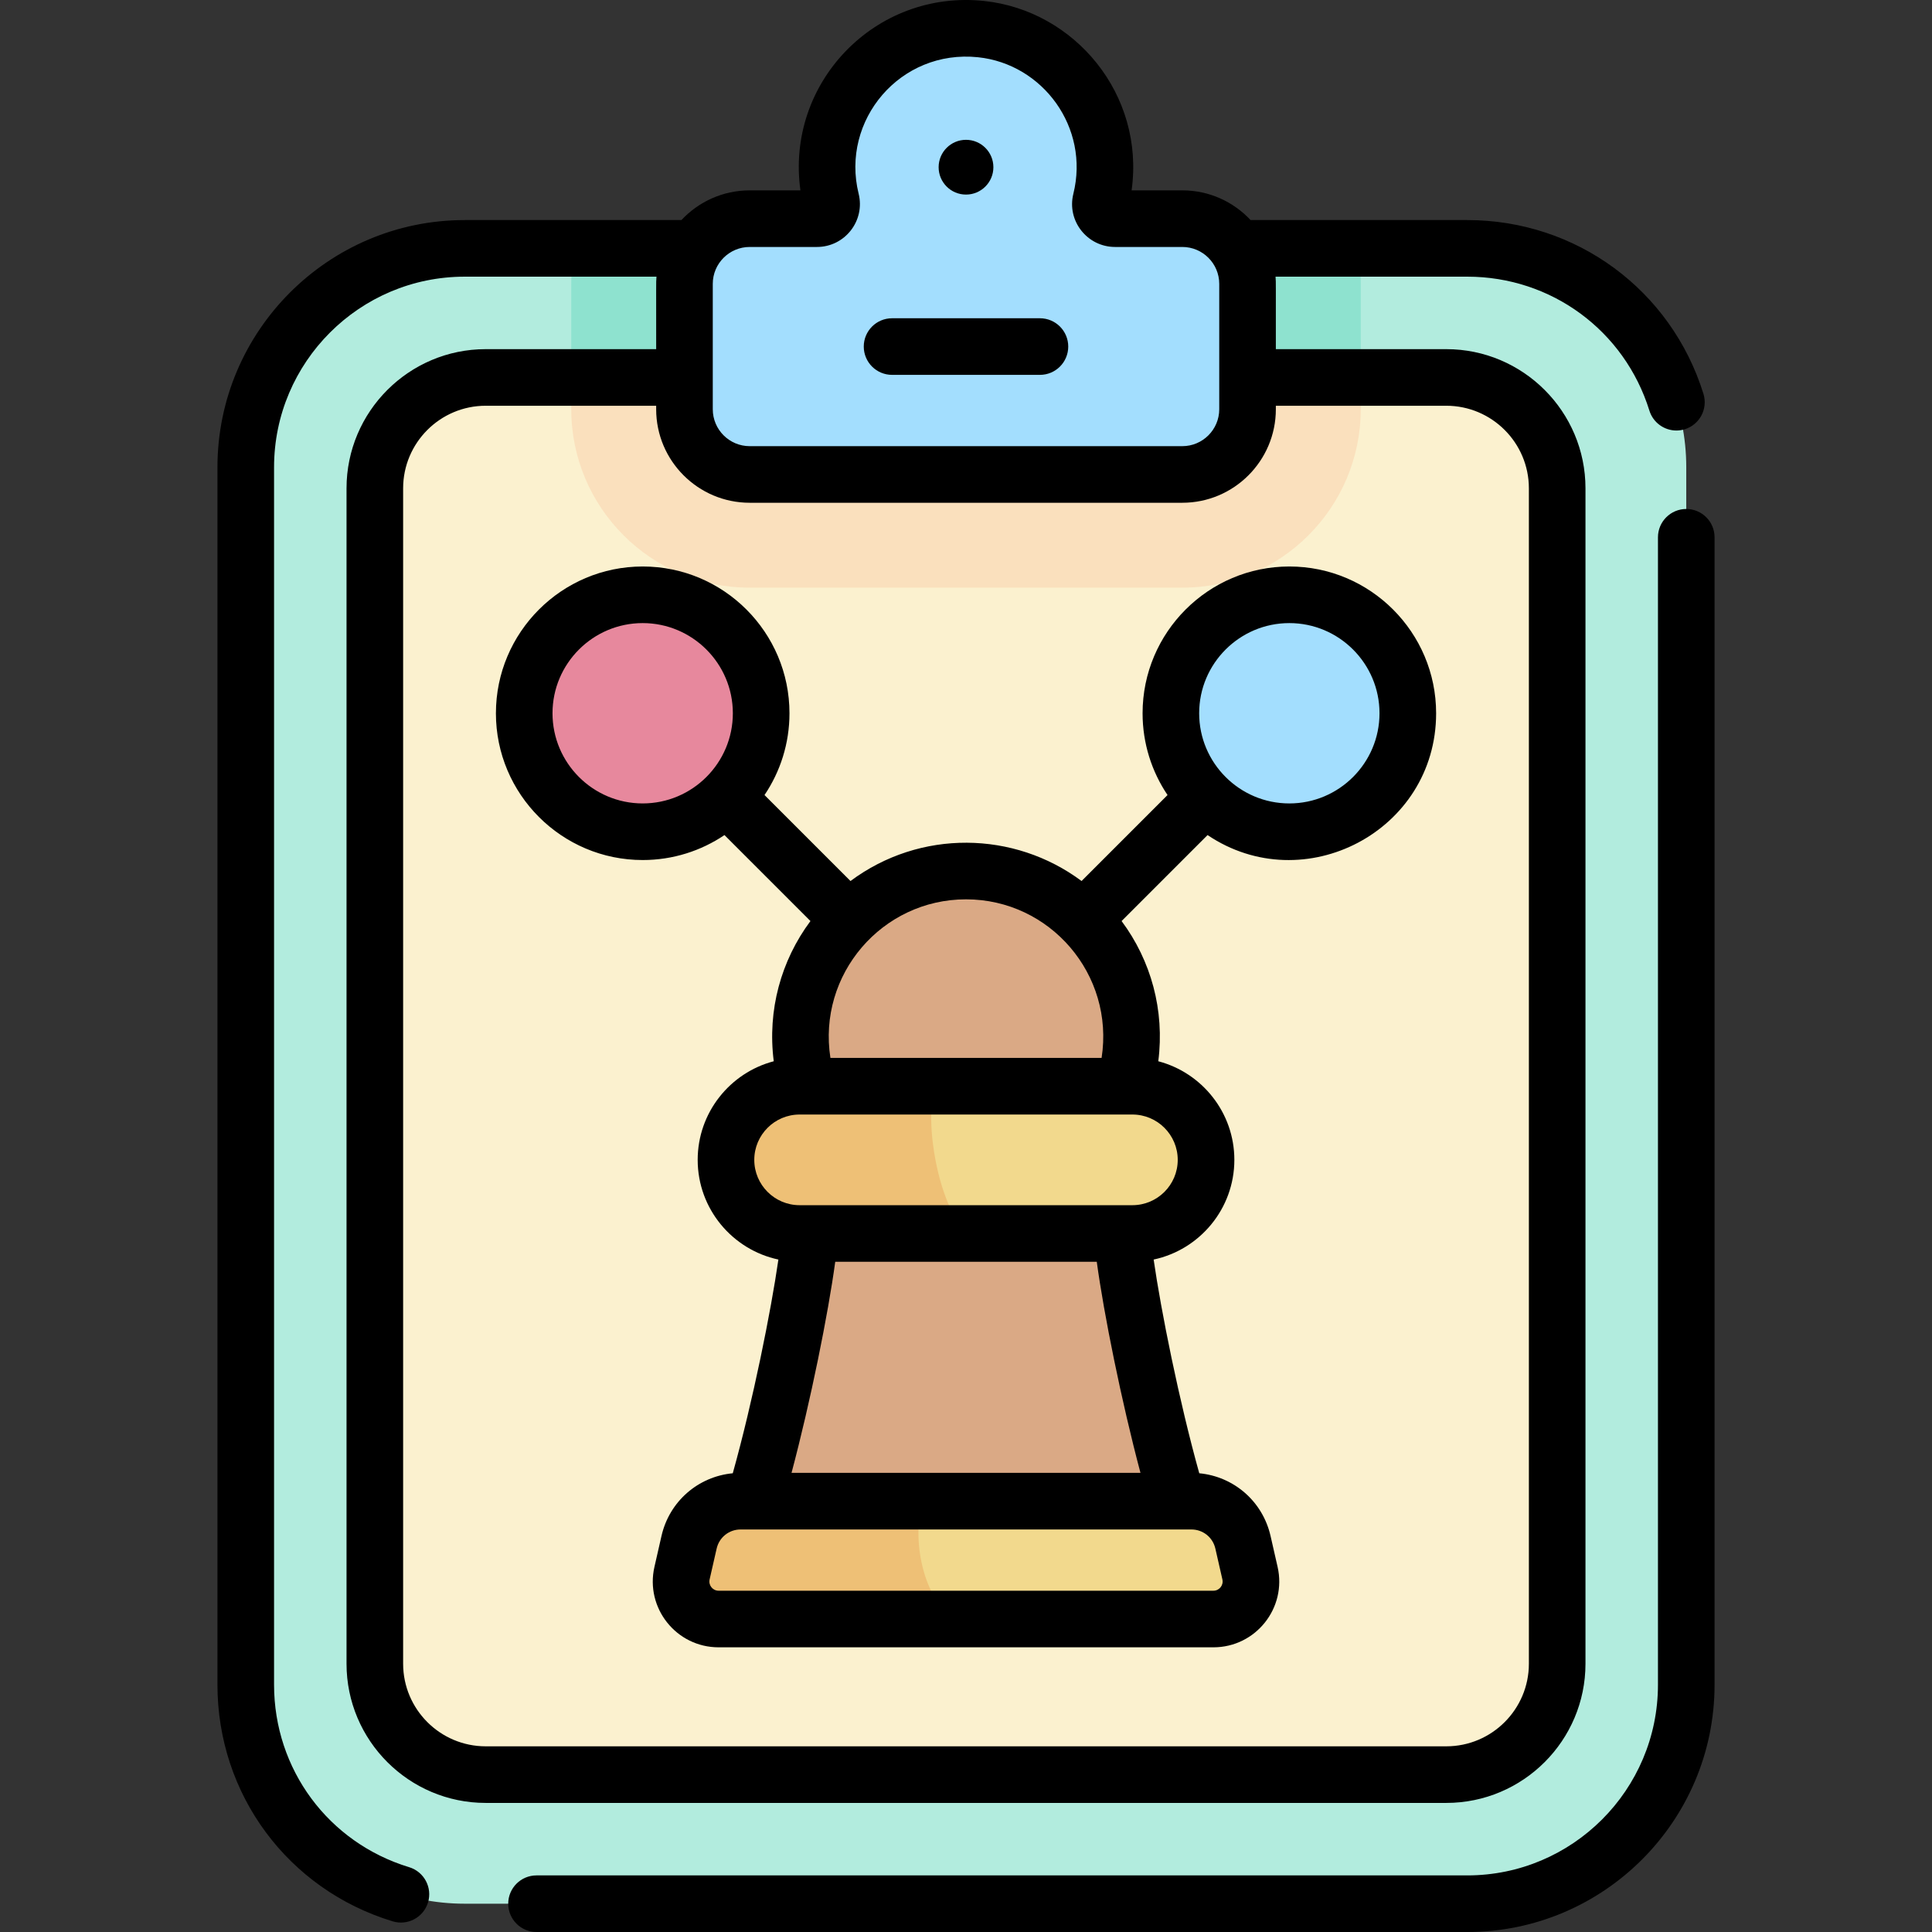 <svg id="Capa_1" enable-background="new 0 0 512.002 512.002" height="512" viewBox="0 0 512.002 512.002" width="512" xmlns="http://www.w3.org/2000/svg"><rect x="0" y="0" width="512.002" height="512.002" fill="#333333" stroke="none"/><g><path d="m65.125 446.474v-322.626c0-32.048 25.98-58.028 58.028-58.028h265.697c32.048 0 58.028 25.98 58.028 58.028v322.626c0 32.048-25.98 58.028-58.028 58.028h-265.697c-32.048 0-58.028-25.98-58.028-58.028z" fill="#b2ecde"/><path d="m151.39 75.232v33.222c0 26.072 21.212 47.284 47.284 47.284h114.654c26.072 0 47.284-21.211 47.284-47.284v-33.222c0-3.223-.335-6.369-.953-9.412h-207.316c-.618 3.043-.953 6.189-.953 9.412z" fill="#8ee2cf"/><path d="m383.286 100.028h-254.569c-16.228 0-29.383 13.155-29.383 29.383v311.5c0 16.228 13.155 29.383 29.383 29.383h254.569c16.228 0 29.383-13.155 29.383-29.383v-311.5c0-16.228-13.155-29.383-29.383-29.383z" fill="#fbf1cf"/><ellipse cx="170.316" cy="189.023" fill="#e7889d" rx="31.396" ry="31.396" transform="matrix(.383 -.924 .924 .383 -69.496 274.039)"/><ellipse cx="341.687" cy="189.023" fill="#a3defe" rx="31.396" ry="31.396" transform="matrix(.707 -.707 .707 .707 -33.582 296.973)"/><g><path d="m312.143 397.827c-7.169-23.923-13.965-59.286-14.763-70.938h-82.756c-.798 11.651-7.594 47.015-14.763 70.938z" fill="#daa985"/><path d="m321.564 429.058h-131.125c-6.383 0-11.113-5.929-9.695-12.153l1.864-8.181c1.453-6.374 7.121-10.896 13.658-10.896h119.47c6.538 0 12.206 4.522 13.658 10.896l1.864 8.181c1.42 6.224-3.31 12.153-9.694 12.153z" fill="#f2d98d"/><path d="m244.232 397.827h-47.965c-6.538 0-12.206 4.522-13.658 10.896l-1.864 8.181c-1.418 6.224 3.312 12.153 9.695 12.153h61.669c-6.742-6.208-10.5-18.446-7.877-31.23z" fill="#eec076"/><circle cx="256.002" cy="274.708" fill="#daa985" r="43.875"/><path d="m300.098 287.862h-88.193c-10.777 0-19.514 8.737-19.514 19.514 0 10.777 8.737 19.514 19.514 19.514h88.193c10.777 0 19.514-8.737 19.514-19.514 0-10.777-8.737-19.514-19.514-19.514z" fill="#f2d98d"/><path d="m247.75 287.862h-35.845c-10.777 0-19.514 8.737-19.514 19.514s8.737 19.514 19.514 19.514h44.096c-7.423-8.237-11.118-29.216-8.251-39.028z" fill="#eec076"/></g><path d="m151.39 100.028v8.425c0 26.072 21.212 47.284 47.284 47.284h114.654c26.072 0 47.284-21.211 47.284-47.284v-8.425z" fill="#fae0bd"/><path d="m313.329 57.948h-17.811c-2.506 0-4.395-2.34-3.791-4.772 1.037-4.174 1.364-8.629.827-13.235-1.972-16.927-15.631-30.455-32.579-32.23-22.11-2.316-40.781 14.961-40.781 36.599 0 3.048.374 6.008 1.076 8.84.605 2.444-1.264 4.798-3.782 4.798h-17.813c-9.546 0-17.284 7.738-17.284 17.284v33.222c0 9.546 7.738 17.284 17.284 17.284h114.654c9.545 0 17.284-7.738 17.284-17.284v-33.222c0-9.546-7.739-17.284-17.284-17.284z" fill="#a3defe"/><path d="m236.407 99.343h39.189c4.143 0 7.5-3.358 7.5-7.5s-3.357-7.5-7.5-7.5h-39.189c-4.143 0-7.5 3.358-7.5 7.5s3.357 7.5 7.5 7.5zm19.595-47.778c4.007 0 7.255-3.248 7.255-7.255s-3.248-7.255-7.255-7.255-7.255 3.248-7.255 7.255 3.248 7.255 7.255 7.255zm190.876 83.321c-4.143 0-7.5 3.358-7.5 7.5v304.088c0 27.861-22.667 50.528-50.528 50.528h-246.666c-4.143 0-7.5 3.358-7.5 7.5s3.357 7.5 7.5 7.5h246.665c36.133 0 65.528-29.396 65.528-65.528v-304.088c.001-4.142-3.357-7.5-7.499-7.5zm-272.987-42.358h-45.174c-20.337 0-36.883 16.545-36.883 36.883v311.5c0 20.337 16.546 36.883 36.883 36.883h254.568c20.337 0 36.883-16.545 36.883-36.883v-311.5c0-20.337-16.546-36.883-36.883-36.883h-45.173c-.032-18.191.066-17.302-.081-19.209h50.817c22.261 0 41.654 14.266 48.259 35.5.999 3.214 3.961 5.274 7.159 5.274.737 0 1.488-.11 2.229-.34 3.955-1.23 6.164-5.434 4.934-9.389-8.565-27.541-33.715-46.045-62.581-46.045h-57.427c-4.526-4.839-10.96-7.872-18.093-7.872h-13.444c3.544-25.366-15.044-47.674-39.128-50.196-28.862-3.031-52.603 21.769-48.636 50.197h-13.445c-7.132 0-13.566 3.033-18.092 7.872h-57.429c-36.133 0-65.528 29.396-65.528 65.528v322.626c0 29.058 18.663 54.256 46.441 62.703 3.956 1.204 8.15-1.026 9.357-4.994 1.205-3.963-1.031-8.153-4.994-9.358-21.415-6.512-35.804-25.943-35.804-48.351v-322.626c0-27.861 22.667-50.528 50.528-50.528h50.819c-.15 1.938-.05 1.221-.082 19.208zm15-17.296c0-5.395 4.389-9.784 9.783-9.784h17.813c7.41 0 12.834-6.944 11.062-14.102-4.822-19.471 11.024-38.328 31.644-36.177 17.168 1.799 29.618 18.623 25.255 36.197-1.779 7.151 3.671 14.082 11.068 14.082h17.811c5.395 0 9.784 4.389 9.784 9.784 0 1.045 0 33.327 0 33.222 0 5.394-4.39 9.784-9.784 9.784h-114.652c-5.395 0-9.783-4.389-9.783-9.784v-33.222zm9.784 58.005h114.654c13.666 0 24.784-11.118 24.784-24.784v-.925h45.173c12.066 0 21.883 9.816 21.883 21.883v311.5c0 12.066-9.816 21.883-21.883 21.883h-254.569c-12.066 0-21.883-9.816-21.883-21.883v-311.5c0-12.066 9.816-21.883 21.883-21.883h45.174v.925c0 13.666 11.118 24.784 24.784 24.784zm-67.254 55.786c0 21.447 17.448 38.896 38.896 38.896 8.018 0 15.476-2.44 21.674-6.615l22.786 22.785c-7.779 10.446-11.452 23.603-9.726 37.156-11.586 3.042-20.158 13.602-20.158 26.13 0 12.966 9.184 23.824 21.388 26.42-1.948 13.554-6.727 37.437-12.09 56.637-9.189.871-16.804 7.457-18.894 16.624l-1.864 8.182c-2.49 10.931 5.82 21.319 17.008 21.319h131.125c11.209 0 19.493-10.409 17.008-21.32l-1.864-8.182c-2.09-9.167-9.706-15.753-18.894-16.624-5.363-19.2-10.142-43.083-12.09-56.637 12.204-2.596 21.388-13.454 21.388-26.42 0-12.527-8.572-23.087-20.158-26.13 1.721-13.497-1.916-26.668-9.726-37.157l22.785-22.785c25.522 17.192 60.57-1.022 60.57-32.281 0-21.447-17.448-38.895-38.896-38.895-21.447 0-38.895 17.448-38.895 38.895 0 8.018 2.44 15.476 6.615 21.674l-22.785 22.785c-17.886-13.319-42.783-13.743-61.238 0l-22.785-22.785c4.175-6.197 6.615-13.656 6.615-21.674 0-21.447-17.449-38.895-38.896-38.895-21.451.002-38.899 17.45-38.899 38.897zm210.266-23.895c13.176 0 23.896 10.719 23.896 23.895s-10.72 23.896-23.896 23.896-23.895-10.719-23.895-23.896 10.719-23.895 23.895-23.895zm-25.95 240.199c3.057 0 5.666 2.082 6.346 5.063l1.864 8.181c.349 1.532-.811 2.987-2.383 2.987h-131.125c-1.568 0-2.733-1.453-2.383-2.987l1.864-8.181c.68-2.981 3.289-5.063 6.347-5.063.175.001-2.267.001 119.47 0zm-105.974-15c5.056-18.998 9.721-42.182 11.582-55.938h69.313c1.861 13.756 6.527 36.94 11.582 55.938zm90.335-94.965c6.624 0 12.014 5.389 12.014 12.014 0 6.624-5.39 12.014-12.014 12.014h-88.193c-6.624 0-12.014-5.389-12.014-12.014s5.39-12.014 12.014-12.014c4.209.001 92.633.001 88.193 0zm-44.096-57.028c22.296 0 39.38 19.947 35.933 42.028h-71.866c-3.446-22.091 13.648-42.028 35.933-42.028zm-61.789-49.311c0 13.176-10.72 23.896-23.896 23.896s-23.896-10.719-23.896-23.896 10.72-23.895 23.896-23.895 23.896 10.719 23.896 23.895z"/></g></svg>